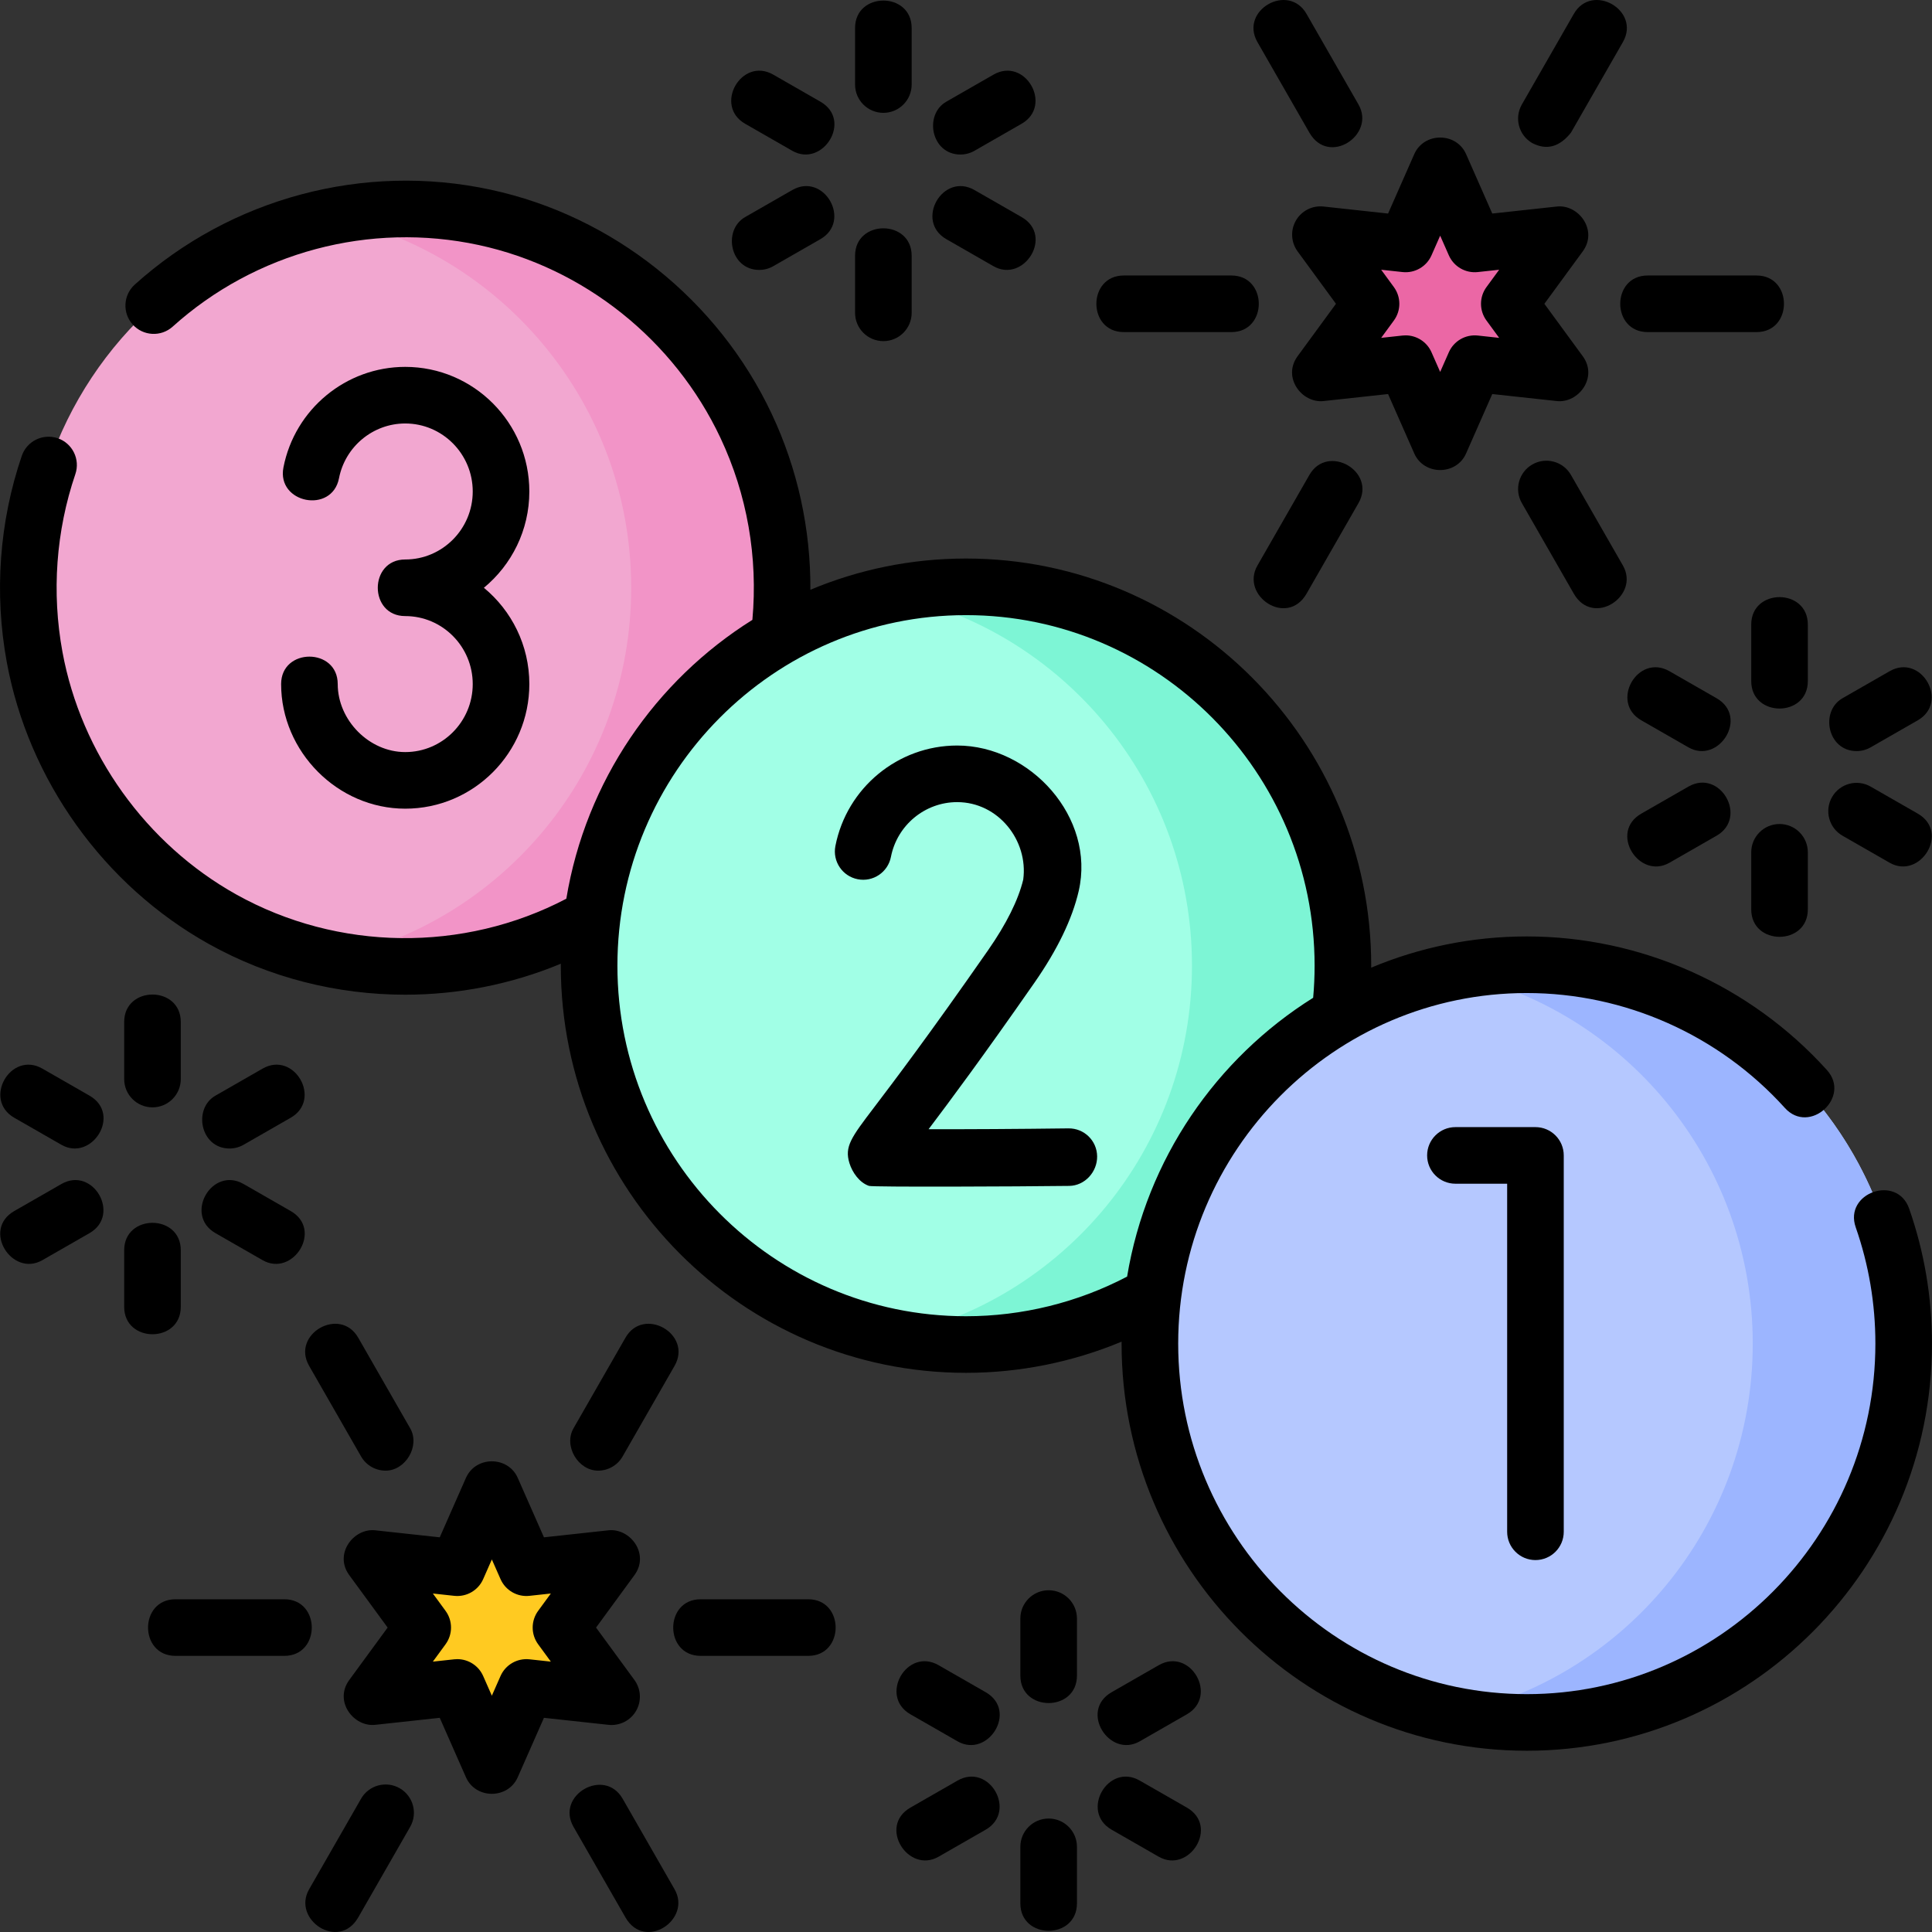 <?xml version="1.0" encoding="iso-8859-1"?>
<!-- Generator: Adobe Illustrator 25.0.0, SVG Export Plug-In . SVG Version: 6.00 Build 0)  -->
<svg version="1.1" id="Layer_1" xmlns="http://www.w3.org/2000/svg" xmlns:xlink="http://www.w3.org/1999/xlink" x="0px" y="0px"
	 viewBox="0 0 512.013 512.013" style="enable-background:new 0 0 512.013 512.013;" xml:space="preserve">
<rect x="0" y="0" width="512.013" height="512.013" fill="#333333" stroke="none"/>
<g>
	<g>
		<g>
			<g>
				<g>
					<ellipse style="fill:#F2A7D0;" cx="107.393" cy="155.77" rx="99.884" ry="100.402"/>
					<path style="fill:#F294C7;" d="M107.393,55.368c-6.85,0-13.538,0.694-20,2.015c45.58,9.312,79.884,49.822,79.884,98.388
						s-34.304,89.076-79.884,98.388c6.462,1.32,13.15,2.015,20,2.015c55.165,0,99.884-44.952,99.884-100.402
						S162.558,55.368,107.393,55.368z"/>
				</g>
				<g>
					<ellipse style="fill:#A1FFE6;" cx="256.009" cy="255.922" rx="99.884" ry="100.402"/>
					<path style="fill:#7DF5D5;" d="M256.009,155.52c-6.85,0-13.538,0.695-20,2.015c45.58,9.312,79.884,49.822,79.884,98.388
						s-34.304,89.076-79.884,98.388c6.462,1.32,13.15,2.015,20,2.015c55.165,0,99.884-44.952,99.884-100.402
						S311.173,155.52,256.009,155.52z"/>
				</g>
				<g>
					<ellipse style="fill:#B5C8FF;" cx="404.624" cy="356.075" rx="99.884" ry="100.402"/>
					<path style="fill:#9CB5FF;" d="M404.624,255.672c-6.85,0-13.538,0.695-20,2.015c45.58,9.312,79.884,49.822,79.884,98.388
						s-34.304,89.076-79.884,98.388c6.462,1.32,13.15,2.015,20,2.015c55.165,0,99.884-44.952,99.884-100.402
						S459.789,255.672,404.624,255.672z"/>
				</g>
			</g>
		</g>
		<g>
			<g>
				<polygon style="fill:#EB67A5;" points="381.67,117.154 372.509,96.378 349.936,98.832 363.348,80.511 349.936,62.189 
					372.509,64.644 381.67,43.868 390.831,64.644 413.404,62.189 399.991,80.511 413.404,98.832 390.831,96.378 				"/>
			</g>
		</g>
		<g>
			<g>
				<polygon style="fill:#FFCA21;" points="130.348,394.691 139.508,415.467 162.081,413.012 148.669,431.334 162.081,449.655 
					139.508,447.201 130.348,467.977 121.187,447.201 98.614,449.655 112.026,431.334 98.614,413.012 121.187,415.467 				"/>
			</g>
		</g>
	</g>
	<g>
		<path d="M107.393,199.313c-9.616,0-17.89-8.489-17.89-18.021c0-9.697-15-9.697-15,0c0,17.879,14.95,33.021,32.89,33.021
			c18.136,0,32.89-14.813,32.89-33.021c0-10.271-4.696-19.46-12.044-25.521c7.348-6.061,12.044-15.25,12.044-25.521
			c0-18.208-14.754-33.021-32.89-33.021c-15.685,0-29.258,11.202-32.274,26.636c-1.859,9.515,12.861,12.397,14.722,2.877
			c1.643-8.409,9.025-14.513,17.552-14.513c9.865,0,17.89,8.084,17.89,18.021s-8.025,18.021-17.89,18.021c-9.697,0-9.697,15,0,15
			c9.865,0,17.89,8.084,17.89,18.021S117.258,199.313,107.393,199.313z"/>
		<path d="M283.168,299.039c-13.182,0.166-27.31,0.252-37.075,0.22c5.508-7.285,14.452-19.294,28.079-38.864
			c6.062-8.705,9.999-16.865,11.702-24.253c4.487-19.51-12.808-38.565-32.208-38.565c-15.685,0-29.258,11.202-32.274,26.636
			c-0.794,4.065,1.857,8.005,5.922,8.799c4.066,0.802,8.005-1.856,8.799-5.922c1.643-8.409,9.025-14.513,17.552-14.513
			c10.893,0,18.901,10.149,17.509,20.54c-1.322,5.437-4.454,11.728-9.313,18.707c-15.762,22.637-25.172,35.021-30.228,41.676
			c-6.046,7.958-7.871,10.359-6.519,14.745c0.766,2.485,2.662,5.19,5.199,6.04c0.999,0.335,39.073,0.177,53.042,0
			c4.142-0.052,7.457-3.699,7.405-7.841S287.332,298.996,283.168,299.039z"/>
		<path d="M505.958,320.305c-3.201-9.155-17.36-4.205-14.16,4.949c3.458,9.891,5.211,20.261,5.211,30.82
			c0,51.227-41.443,92.902-92.384,92.902s-92.384-41.676-92.384-92.902s41.443-92.902,92.384-92.902
			c25.988,0,50.921,11.104,68.407,30.463c6.502,7.193,17.631-2.858,11.132-10.055c-20.324-22.502-49.315-35.408-79.539-35.408
			c-14.605,0-28.535,2.95-41.24,8.279c0.001-0.176,0.008-0.353,0.008-0.529c0-59.497-48.172-107.902-107.384-107.902
			c-14.605,0-28.537,2.95-41.241,8.28c0.086-16.114-3.377-32.016-10.255-46.626c-14.222-30.204-42.065-52.411-74.48-59.402
			c-33.549-7.237-68.807,2.163-94.312,25.146c-3.077,2.772-3.323,7.515-0.55,10.592c2.771,3.076,7.514,3.323,10.592,0.551
			c21.934-19.766,52.255-27.846,81.106-21.626c27.876,6.013,51.828,25.127,64.072,51.13c7.064,15.003,9.962,31.599,8.454,48.211
			c-25.69,16.082-44.158,42.757-49.309,73.9c-27.251,14.286-60.509,13.924-87.454-1.115c-23.909-13.344-41.134-37.376-46.08-64.284
			c-2.896-15.76-1.714-32.055,3.417-47.123c1.335-3.921-0.761-8.183-4.682-9.518c-3.921-1.331-8.182,0.762-9.518,4.682
			c-5.957,17.49-7.33,36.395-3.971,54.67c5.744,31.258,25.752,59.172,53.522,74.671c16.072,8.97,34.069,13.452,52.07,13.452
			c14.054,0,28.106-2.747,41.24-8.212c-0.001,0.175-0.007,0.349-0.007,0.524c0,59.497,48.172,107.902,107.384,107.902
			c14.173,0,28.237-2.842,41.238-8.264c-0.001,0.172-0.007,0.342-0.007,0.514c0,59.497,48.172,107.902,107.384,107.902
			s107.384-48.405,107.384-107.902C512.009,343.826,509.973,331.79,505.958,320.305z M256.009,348.825
			c-50.941,0-92.384-41.676-92.384-92.902s41.443-92.902,92.384-92.902s92.384,41.676,92.384,92.902c0,2.837-0.13,5.686-0.384,8.506
			c-25.688,16.081-44.154,42.752-49.307,73.892C285.611,345.19,270.882,348.825,256.009,348.825z"/>
		<path d="M406.921,413.445c4.142,0,7.5-3.357,7.5-7.5v-99.74c0-4.143-3.358-7.5-7.5-7.5h-21.208c-4.142,0-7.5,3.357-7.5,7.5
			s3.358,7.5,7.5,7.5h13.708v92.24C399.421,410.087,402.779,413.445,406.921,413.445z"/>
		<path d="M234.107,29.905c4.142,0,7.5-3.357,7.5-7.5V7.422c0-9.697-15-9.697-15,0v14.982
			C226.607,26.547,229.965,29.905,234.107,29.905z"/>
		<path d="M234.107,90.404c4.142,0,7.5-3.357,7.5-7.5V67.779c0-9.697-15-9.697-15,0v15.125
			C226.607,87.046,229.965,90.404,234.107,90.404z"/>
		<path d="M250.793,63.379l12.484,7.16c8.044,4.613,16.103-8.057,7.463-13.012l-12.484-7.16
			C249.844,45.544,242.381,58.555,250.793,63.379z"/>
		<path d="M197.474,32.798l12.484,7.16c8.044,4.613,16.103-8.057,7.463-13.012l-12.484-7.16
			C196.525,14.963,189.062,27.974,197.474,32.798z"/>
		<path d="M201.212,71.535c1.266,0,2.548-0.32,3.725-0.995l12.484-7.16c8.412-4.824,0.95-17.834-7.463-13.012l-12.484,7.16
			C191.451,60.982,193.478,71.535,201.212,71.535z"/>
		<path d="M254.532,40.954c1.266,0,2.548-0.32,3.725-0.995l12.484-7.16c8.412-4.824,0.949-17.836-7.463-13.012l-12.484,7.16
			C244.77,30.401,246.797,40.954,254.532,40.954z"/>
		<path d="M464.107,165.52v14.982c0,9.697,15,9.697,15,0V165.52C479.107,155.823,464.107,155.823,464.107,165.52z"/>
		<path d="M471.607,218.376c-4.142,0-7.5,3.357-7.5,7.5v15.125c0,9.697,15,9.697,15,0v-15.125
			C479.107,221.734,475.749,218.376,471.607,218.376z"/>
		<path d="M488.293,221.477l12.484,7.16c8.044,4.613,16.103-8.057,7.463-13.012l-12.484-7.16c-3.593-2.061-8.176-0.82-10.237,2.774
			C483.458,214.832,484.7,219.416,488.293,221.477z"/>
		<path d="M454.921,185.044l-12.484-7.16c-8.413-4.822-15.875,8.188-7.463,13.012l12.484,7.16
			C455.502,202.669,463.561,189.999,454.921,185.044z"/>
		<path d="M447.458,208.465l-12.484,7.16c-8.64,4.954-0.581,17.626,7.463,13.012l12.484-7.16
			C463.333,216.653,455.871,203.642,447.458,208.465z"/>
		<path d="M492.032,199.051c1.266,0,2.548-0.32,3.725-0.995l12.484-7.16c8.413-4.824,0.949-17.834-7.463-13.012l-12.484,7.16
			C482.27,188.499,484.297,199.051,492.032,199.051z"/>
		<path d="M297.831,88.011h28.5c9.697,0,9.697-15,0-15h-28.5C288.134,73.011,288.134,88.011,297.831,88.011z"/>
		<path d="M436.665,88.011h28.844c9.697,0,9.697-15,0-15h-28.844C426.967,73.011,426.967,88.011,436.665,88.011z"/>
		<path d="M406.092,123.091c-3.593,2.061-4.835,6.645-2.774,10.237l13.766,24.002c5.135,8.954,17.629,0.586,13.012-7.463
			l-13.766-24.002C414.269,122.272,409.685,121.032,406.092,123.091z"/>
		<path d="M347.011,35.156c5.135,8.954,17.629,0.586,13.012-7.463L346.256,3.691c-4.824-8.412-17.837-0.949-13.012,7.463
			L347.011,35.156z"/>
		<path d="M406.092,37.93c3.794,1.955,7.207,1.03,10.237-2.774l13.766-24.002c4.825-8.412-8.187-15.875-13.012-7.463l-13.766,24.002
			C401.256,31.286,402.499,35.87,406.092,37.93z"/>
		<path d="M347.011,125.866l-13.766,24.002c-4.617,8.049,7.876,16.417,13.012,7.463l13.766-24.002
			C364.848,124.917,351.836,117.455,347.011,125.866z"/>
		<path d="M343.441,58.44c-1.486,2.574-1.312,5.782,0.443,8.181l10.169,13.891l-10.169,13.891c-4.109,5.614,1.119,12.5,6.863,11.887
			l17.115-1.861l6.945,15.752c2.58,5.852,11.145,5.852,13.726,0l6.945-15.752l17.115,1.861c5.744,0.614,10.972-6.272,6.863-11.887
			l-10.169-13.891l10.169-13.892c4.099-5.599-1.114-12.514-6.862-11.886l-17.115,1.86l-6.945-15.752
			c-2.58-5.852-11.145-5.852-13.726,0l-6.945,15.752l-17.115-1.86C347.794,54.413,344.927,55.866,343.441,58.44z M371.699,72.1
			c3.25,0.352,6.354-1.439,7.673-4.431l2.298-5.212l2.298,5.212c1.318,2.991,4.421,4.784,7.673,4.431l5.664-0.616l-3.365,4.598
			c-1.931,2.638-1.931,6.222,0,8.86l3.364,4.596l-5.663-0.616c-3.247-0.346-6.354,1.439-7.673,4.431l-2.298,5.212l-2.298-5.212
			c-1.208-2.741-3.915-4.475-6.859-4.475c-0.27,0-0.542,0.015-0.814,0.044l-5.663,0.616l3.365-4.596
			c1.931-2.639,1.931-6.223,0-8.861l-3.365-4.596L371.699,72.1z"/>
		<path d="M277.91,481.94c-4.142,0-7.5,3.357-7.5,7.5v14.982c0,9.697,15,9.697,15,0V489.44
			C285.41,485.297,282.052,481.94,277.91,481.94z"/>
		<path d="M277.91,421.441c-4.142,0-7.5,3.357-7.5,7.5v15.125c0,9.697,15,9.697,15,0v-15.125
			C285.41,424.798,282.052,421.441,277.91,421.441z"/>
		<path d="M261.224,448.465l-12.484-7.16c-8.412-4.824-15.875,8.188-7.463,13.012l12.484,7.16
			C261.806,466.09,269.864,453.42,261.224,448.465z"/>
		<path d="M314.543,479.046l-12.484-7.16c-8.412-4.824-15.875,8.188-7.463,13.012l12.484,7.16
			C315.125,496.671,323.183,484.001,314.543,479.046z"/>
		<path d="M307.081,441.305l-12.484,7.16c-8.64,4.954-0.581,17.626,7.463,13.012l12.484-7.16
			C322.956,449.493,315.493,436.482,307.081,441.305z"/>
		<path d="M253.761,471.886l-12.484,7.16c-8.64,4.954-0.581,17.626,7.463,13.012l12.484-7.16
			C269.637,480.074,262.173,467.062,253.761,471.886z"/>
		<path d="M47.91,346.325v-14.982c0-9.697-15-9.697-15,0v14.982C32.91,356.022,47.91,356.022,47.91,346.325z"/>
		<path d="M40.41,293.468c4.142,0,7.5-3.357,7.5-7.5v-15.125c0-9.697-15-9.697-15,0v15.125
			C32.91,290.111,36.268,293.468,40.41,293.468z"/>
		<path d="M23.724,290.368l-12.484-7.16c-8.413-4.823-15.875,8.188-7.463,13.012l12.484,7.16
			C24.306,307.992,32.364,295.322,23.724,290.368z"/>
		<path d="M57.097,326.8l12.484,7.16c8.044,4.613,16.103-8.057,7.463-13.012l-12.484-7.16
			C56.147,308.966,48.684,321.976,57.097,326.8z"/>
		<path d="M60.835,304.374c1.266,0,2.548-0.32,3.725-0.995l12.484-7.16c8.412-4.824,0.95-17.833-7.463-13.012l-12.484,7.16
			C51.073,293.822,53.1,304.374,60.835,304.374z"/>
		<path d="M16.261,313.789l-12.484,7.16c-8.64,4.954-0.581,17.626,7.463,13.012l12.484-7.16
			C32.137,321.976,24.673,308.965,16.261,313.789z"/>
		<path d="M214.186,423.833h-28.5c-9.697,0-9.697,15,0,15h28.5C223.884,438.833,223.884,423.833,214.186,423.833z"/>
		<path d="M75.353,423.833H46.509c-9.697,0-9.697,15,0,15h28.844C85.05,438.833,85.05,423.833,75.353,423.833z"/>
		<path d="M102.201,389.748c5.254,0,9.204-6.517,6.499-11.232l-13.766-24.002c-4.824-8.412-17.837-0.949-13.012,7.463l13.766,24.002
			C97.075,388.396,99.602,389.748,102.201,389.748z"/>
		<path d="M165.007,476.689c-4.826-8.41-17.837-0.949-13.012,7.463l13.766,24.002c5.135,8.954,17.629,0.586,13.012-7.463
			L165.007,476.689z"/>
		<path d="M105.926,473.914c-3.594-2.06-8.177-0.817-10.237,2.774l-13.766,24.002c-4.617,8.049,7.876,16.417,13.012,7.463
			l13.766-24.002C110.761,480.559,109.519,475.975,105.926,473.914z"/>
		<path d="M158.494,389.748c2.599,0,5.127-1.354,6.513-3.77l13.766-24.002c4.826-8.412-8.188-15.874-13.012-7.463l-13.766,24.002
			C149.29,383.232,153.24,389.748,158.494,389.748z"/>
		<path d="M168.577,453.405c1.486-2.574,1.312-5.782-0.443-8.181l-10.169-13.891l10.169-13.891
			c4.111-5.617-1.121-12.498-6.863-11.887l-17.115,1.861l-6.945-15.752c-2.58-5.852-11.145-5.852-13.726,0l-6.945,15.752
			l-17.115-1.861c-5.742-0.61-10.976,6.267-6.863,11.887l10.169,13.891l-10.169,13.892c-4.117,5.623,1.125,12.491,6.862,11.886
			l17.115-1.86l6.945,15.752c2.58,5.852,11.145,5.852,13.726,0l6.945-15.752l17.115,1.86
			C164.226,457.423,167.091,455.979,168.577,453.405z M140.319,439.745c-3.244-0.348-6.354,1.44-7.673,4.431l-2.298,5.212
			l-2.298-5.212c-1.208-2.741-3.915-4.475-6.859-4.475c-0.269,0-0.541,0.015-0.813,0.044l-5.664,0.616l3.365-4.598
			c1.931-2.638,1.931-6.222,0-8.86l-3.364-4.596l5.663,0.616c3.25,0.353,6.355-1.439,7.673-4.431l2.298-5.212l2.298,5.212
			c1.319,2.992,4.429,4.788,7.673,4.431l5.663-0.616l-3.365,4.596c-1.931,2.639-1.931,6.223,0,8.861l3.365,4.596L140.319,439.745z"
			/>
	</g>
</g>
<g>
</g>
<g>
</g>
<g>
</g>
<g>
</g>
<g>
</g>
<g>
</g>
<g>
</g>
<g>
</g>
<g>
</g>
<g>
</g>
<g>
</g>
<g>
</g>
<g>
</g>
<g>
</g>
<g>
</g>
</svg>
